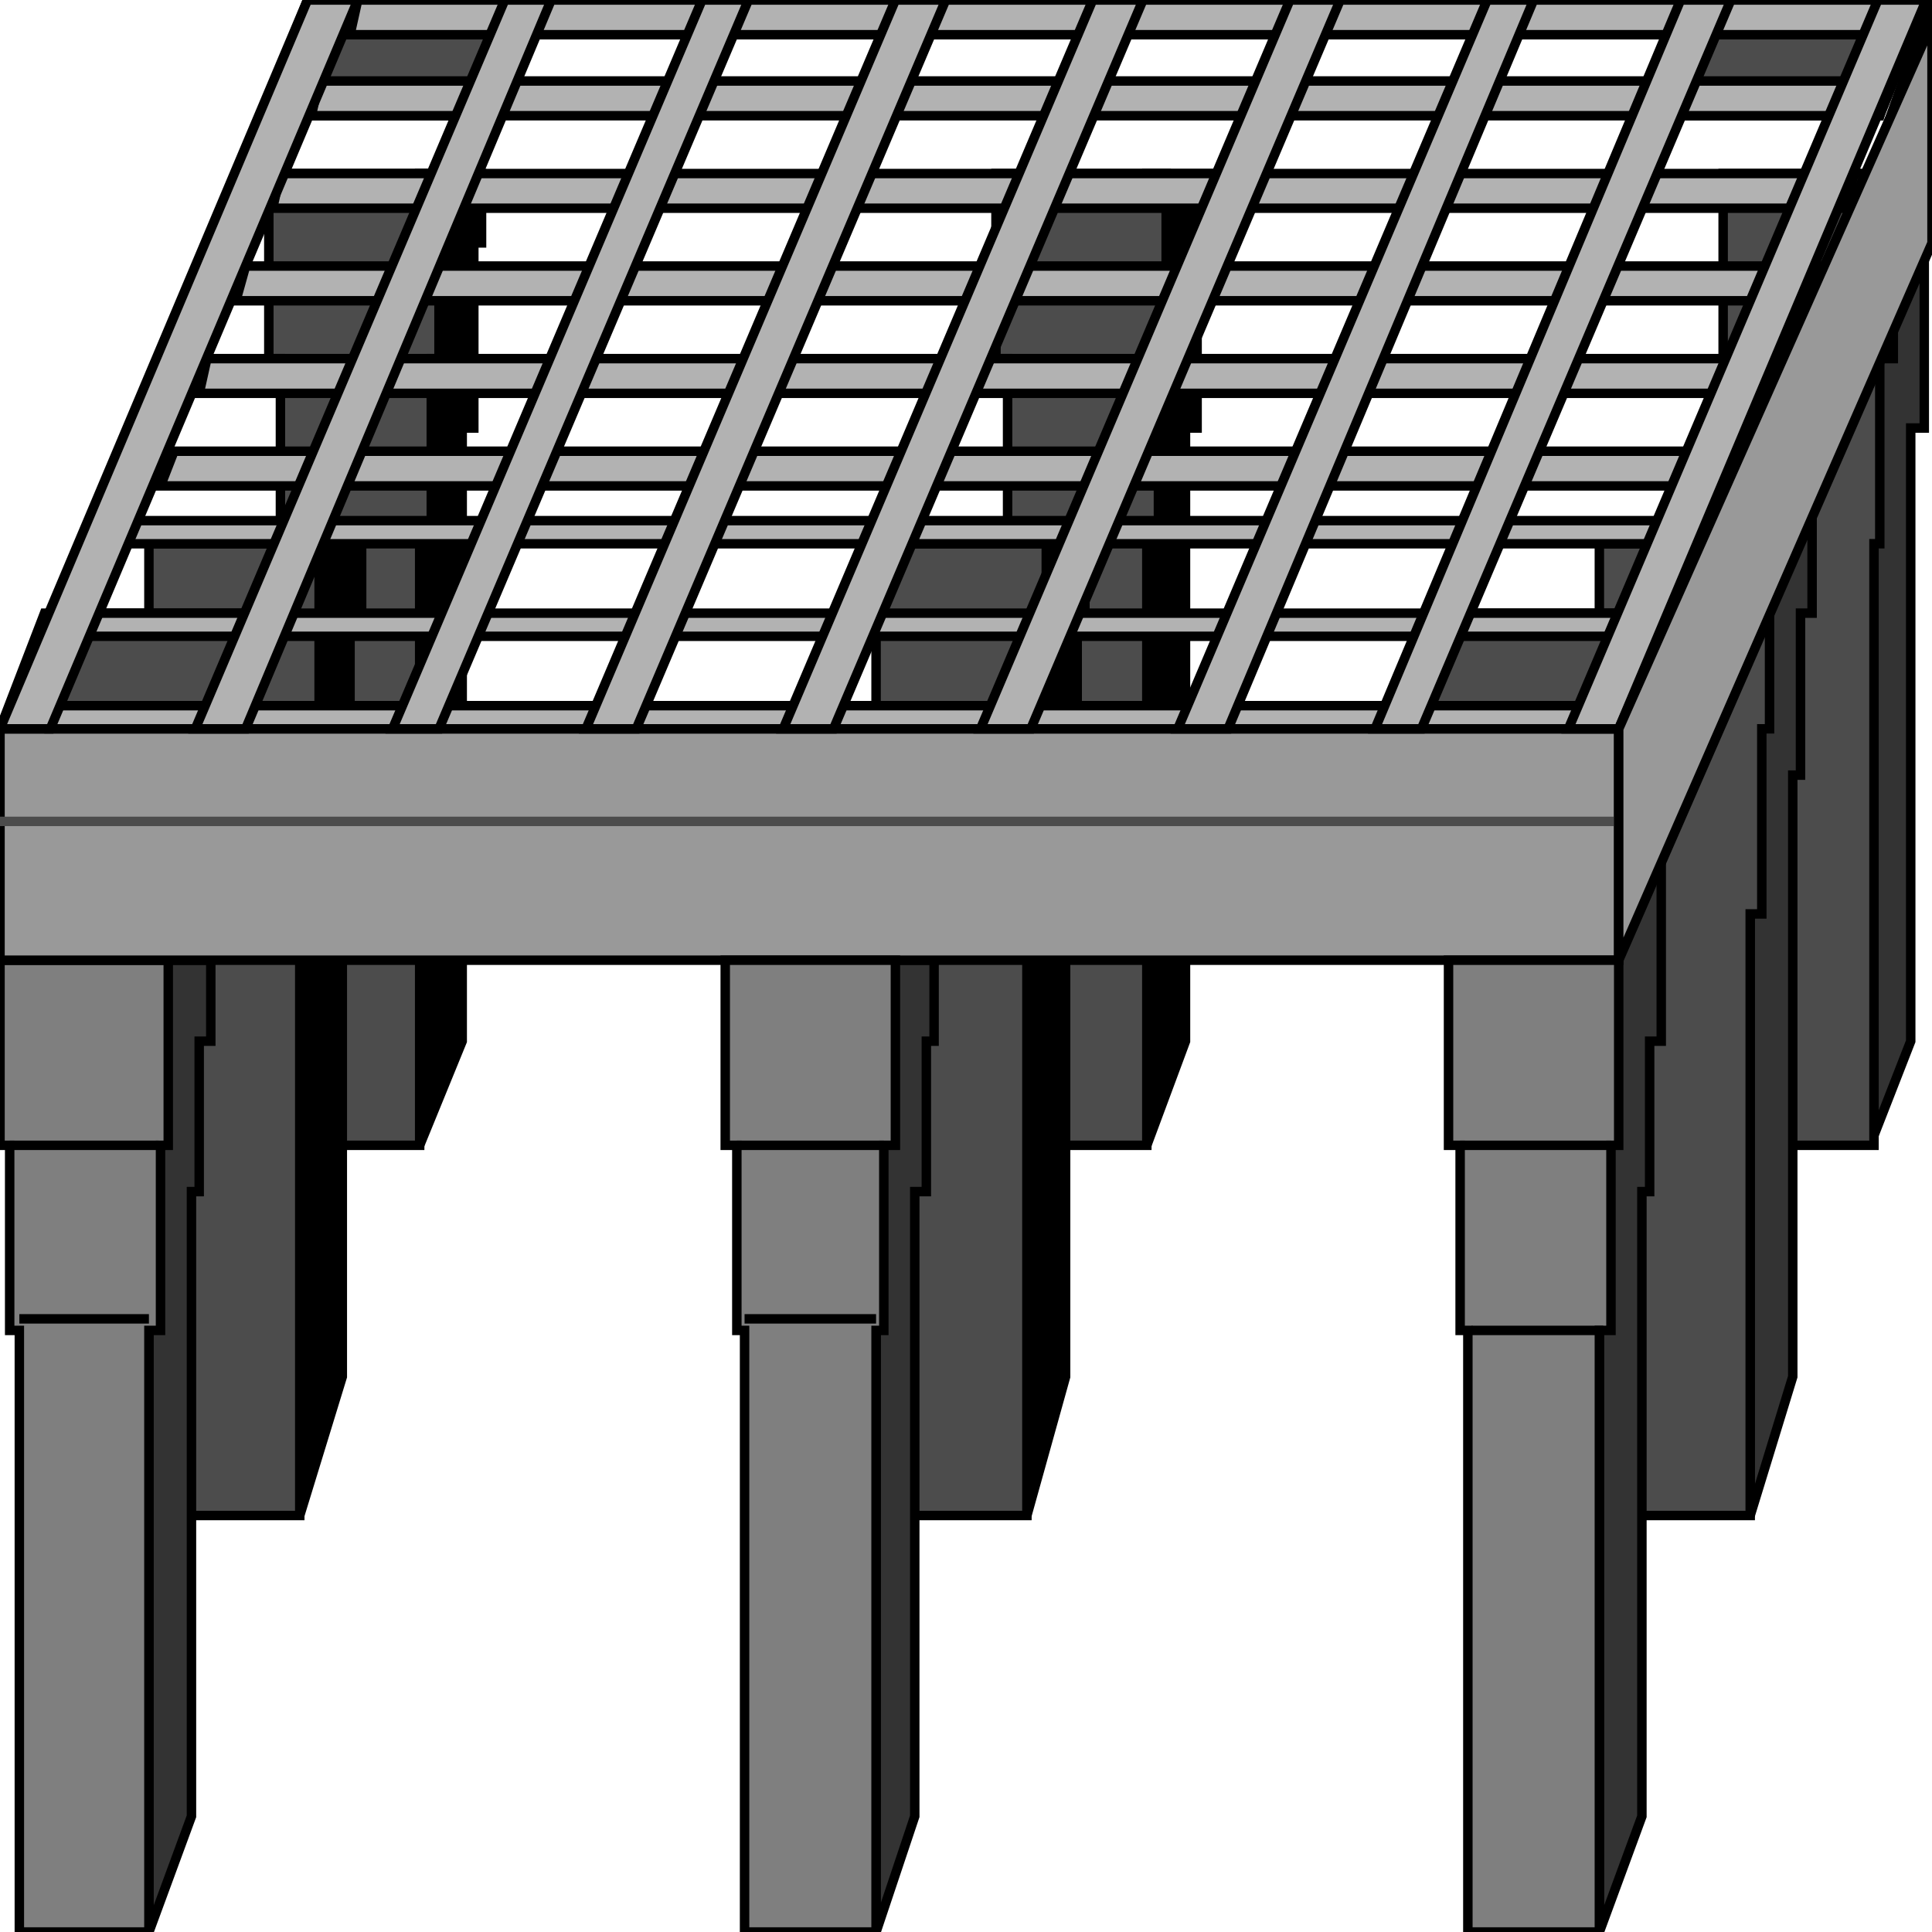 <svg width="150" height="150" viewBox="0 0 150 150" fill="none" xmlns="http://www.w3.org/2000/svg">
<g clip-path="url(#clip0_2109_175227)">
<path d="M145.195 88.922L148.348 80.838V33.233H149.4V18.862H150V0L145.195 13.473V88.922Z" fill="#333333" stroke="black" stroke-width="0.734"/>
<path d="M89.039 88.922L92.042 80.838V33.233H92.943V18.862H93.844V13.473H89.039V88.922Z" fill="black" stroke="black" stroke-width="0.734"/>
<path d="M32.583 88.922L35.886 80.838V33.233H36.787V18.862H37.388V13.473H32.583V88.922Z" fill="black" stroke="black" stroke-width="0.734"/>
<path d="M20.871 13.473V27.844H21.772V42.215H22.373V88.922H32.583V42.215H33.484V27.844H34.084V13.473H20.871Z" fill="#4C4C4C" stroke="black" stroke-width="0.734"/>
<path d="M133.784 13.473V27.844H134.385V42.215H135.136V88.922H145.496V42.215H145.946V27.844H146.997V13.473H133.784Z" fill="#4C4C4C" stroke="black" stroke-width="0.734"/>
<path d="M77.327 13.473V27.844H78.228V42.215H78.829V88.922H89.039V42.215H89.94V27.844H90.54V13.473H77.327Z" fill="#4C4C4C" stroke="black" stroke-width="0.734"/>
<path d="M135.886 117.664L139.189 106.886V60.179H139.79V47.604H140.691V27.844L135.886 42.215V117.664Z" fill="#333333" stroke="black" stroke-width="0.734"/>
<path d="M79.73 117.664L82.733 106.886V60.179H83.633V47.604H84.234V42.215H79.73V117.664Z" fill="black" stroke="black" stroke-width="0.734"/>
<path d="M23.273 117.664L26.577 106.886V60.179H27.177V47.604H28.078V42.215H23.273V117.664Z" fill="black" stroke="black" stroke-width="0.734"/>
<path d="M11.562 42.215V56.586H12.462V70.957H13.063V117.664H23.273V70.957H24.174V56.586H24.775V42.215H11.562Z" fill="#4C4C4C" stroke="black" stroke-width="0.734"/>
<path d="M124.174 42.215V56.586H125.075V70.957H125.675V117.664H135.886V70.957H136.786V56.586H137.387V42.215H124.174Z" fill="#4C4C4C" stroke="black" stroke-width="0.734"/>
<path d="M68.018 42.215V56.586H68.918V70.957H69.519V117.664H79.729V70.957H80.33V56.586H81.231V42.215H68.018Z" fill="#4C4C4C" stroke="black" stroke-width="0.734"/>
<path d="M124.174 150L127.477 141.018V92.515H128.078V80.838H128.979V60.18L124.174 74.551V150Z" fill="#333333" stroke="black" stroke-width="0.734"/>
<path d="M68.018 150L71.021 141.018V92.515H71.921V80.838H72.522V74.551H68.018V150Z" fill="#333333" stroke="black" stroke-width="0.734"/>
<path d="M11.562 150L14.865 141.018V92.515H15.465V80.838H16.366V74.551H11.562V150Z" fill="#333333" stroke="black" stroke-width="0.734"/>
<path d="M131.081 0H149.55L145.946 8.982H127.478L131.081 0Z" fill="#4C4C4C" stroke="black" stroke-width="0.734"/>
<path d="M23.874 0H42.493L38.889 8.982H20.27L23.874 0Z" fill="#4C4C4C" stroke="black" stroke-width="0.734"/>
<path d="M110.66 47.605H129.279L125.675 56.587H107.057L110.66 47.605Z" fill="#4C4C4C" stroke="black" stroke-width="0.734"/>
<path d="M3.453 47.605H22.372L18.468 56.587H0L3.453 47.605Z" fill="#4C4C4C" stroke="black" stroke-width="0.734"/>
<path d="M0 74.551V88.922H0.751V103.293H1.502V150H11.562V103.293H12.463V88.922H13.063V74.551H0Z" fill="#7F7F7F" stroke="black" stroke-width="0.734"/>
<path d="M0.751 88.922H12.312" stroke="black" stroke-width="0.734"/>
<path d="M11.562 102.395H1.502" stroke="black" stroke-width="0.734"/>
<path d="M0 56.586H125.676V74.55H0V56.586Z" fill="#999999" stroke="black" stroke-width="0.734"/>
<path d="M0 63.773H125.676" stroke="#4C4C4C" stroke-width="0.734"/>
<path d="M126.277 54.789L125.676 56.586H3.904L4.355 54.789H126.277Z" fill="#B2B2B2" stroke="black" stroke-width="0.734"/>
<path d="M129.279 47.605L128.679 49.402H6.757L7.508 47.605H129.279Z" fill="#B2B2B2" stroke="black" stroke-width="0.734"/>
<path d="M132.283 40.422L131.382 42.218H9.91L10.361 40.422H132.283Z" fill="#B2B2B2" stroke="black" stroke-width="0.734"/>
<path d="M134.985 35.031L134.385 37.726H12.463L13.514 35.031H134.985Z" fill="#B2B2B2" stroke="black" stroke-width="0.734"/>
<path d="M137.988 27.844L137.388 30.538H15.466L16.066 27.844H137.988Z" fill="#B2B2B2" stroke="black" stroke-width="0.734"/>
<path d="M140.991 20.656L139.94 23.351H18.318L19.069 20.656H140.991Z" fill="#B2B2B2" stroke="black" stroke-width="0.734"/>
<path d="M143.994 13.473L143.093 16.167H21.171L21.771 13.473H143.994Z" fill="#B2B2B2" stroke="black" stroke-width="0.734"/>
<path d="M146.696 6.289L145.946 8.984H24.174L24.774 6.289H146.696Z" fill="#B2B2B2" stroke="black" stroke-width="0.734"/>
<path d="M149.549 0L149.099 2.695H27.177L27.777 0H149.549Z" fill="#B2B2B2" stroke="black" stroke-width="0.734"/>
<path d="M145.796 0H149.549L125.675 56.587H121.771L145.796 0Z" fill="#B2B2B2" stroke="black" stroke-width="0.734"/>
<path d="M130.481 0H134.384L110.36 56.587H106.757L130.481 0Z" fill="#B2B2B2" stroke="black" stroke-width="0.734"/>
<path d="M115.465 0H119.069L95.345 56.587H91.441L115.465 0Z" fill="#B2B2B2" stroke="black" stroke-width="0.734"/>
<path d="M100.15 0H104.054L80.03 56.587H76.126L100.15 0Z" fill="#B2B2B2" stroke="black" stroke-width="0.734"/>
<path d="M84.835 0H88.739L64.715 56.587H60.81L84.835 0Z" fill="#B2B2B2" stroke="black" stroke-width="0.734"/>
<path d="M69.519 0H73.423L49.399 56.587H45.495L69.519 0Z" fill="#B2B2B2" stroke="black" stroke-width="0.734"/>
<path d="M54.505 0H58.108L34.084 56.587H30.48L54.505 0Z" fill="#B2B2B2" stroke="black" stroke-width="0.734"/>
<path d="M39.189 0H42.793L19.069 56.587H15.165L39.189 0Z" fill="#B2B2B2" stroke="black" stroke-width="0.734"/>
<path d="M23.874 0H27.778L3.904 56.587H0L23.874 0Z" fill="#B2B2B2" stroke="black" stroke-width="0.734"/>
<path d="M112.463 74.551V88.922H113.364V103.293H113.964V150H124.175V103.293H125.076V88.922H125.676V74.551H112.463Z" fill="#7F7F7F" stroke="black" stroke-width="0.734"/>
<path d="M113.363 88.922H125.075" stroke="black" stroke-width="0.734"/>
<path d="M124.475 103.293H114.265" stroke="black" stroke-width="0.734"/>
<path d="M56.307 74.551V88.922H57.208V103.293H57.808V150H68.018V103.293H68.619V88.922H69.52V74.551H56.307Z" fill="#7F7F7F" stroke="black" stroke-width="0.734"/>
<path d="M57.207 88.922H68.618" stroke="black" stroke-width="0.734"/>
<path d="M68.018 102.395H57.808" stroke="black" stroke-width="0.734"/>
<path d="M150 1.797L125.676 56.587V74.551L150 18.863V1.797Z" fill="#999999" stroke="black" stroke-width="0.734"/>
</g>
<defs>
<clipPath id="clip0_2109_175227">
<rect width="150" height="150" fill="white"/>
</clipPath>
</defs>
</svg>
